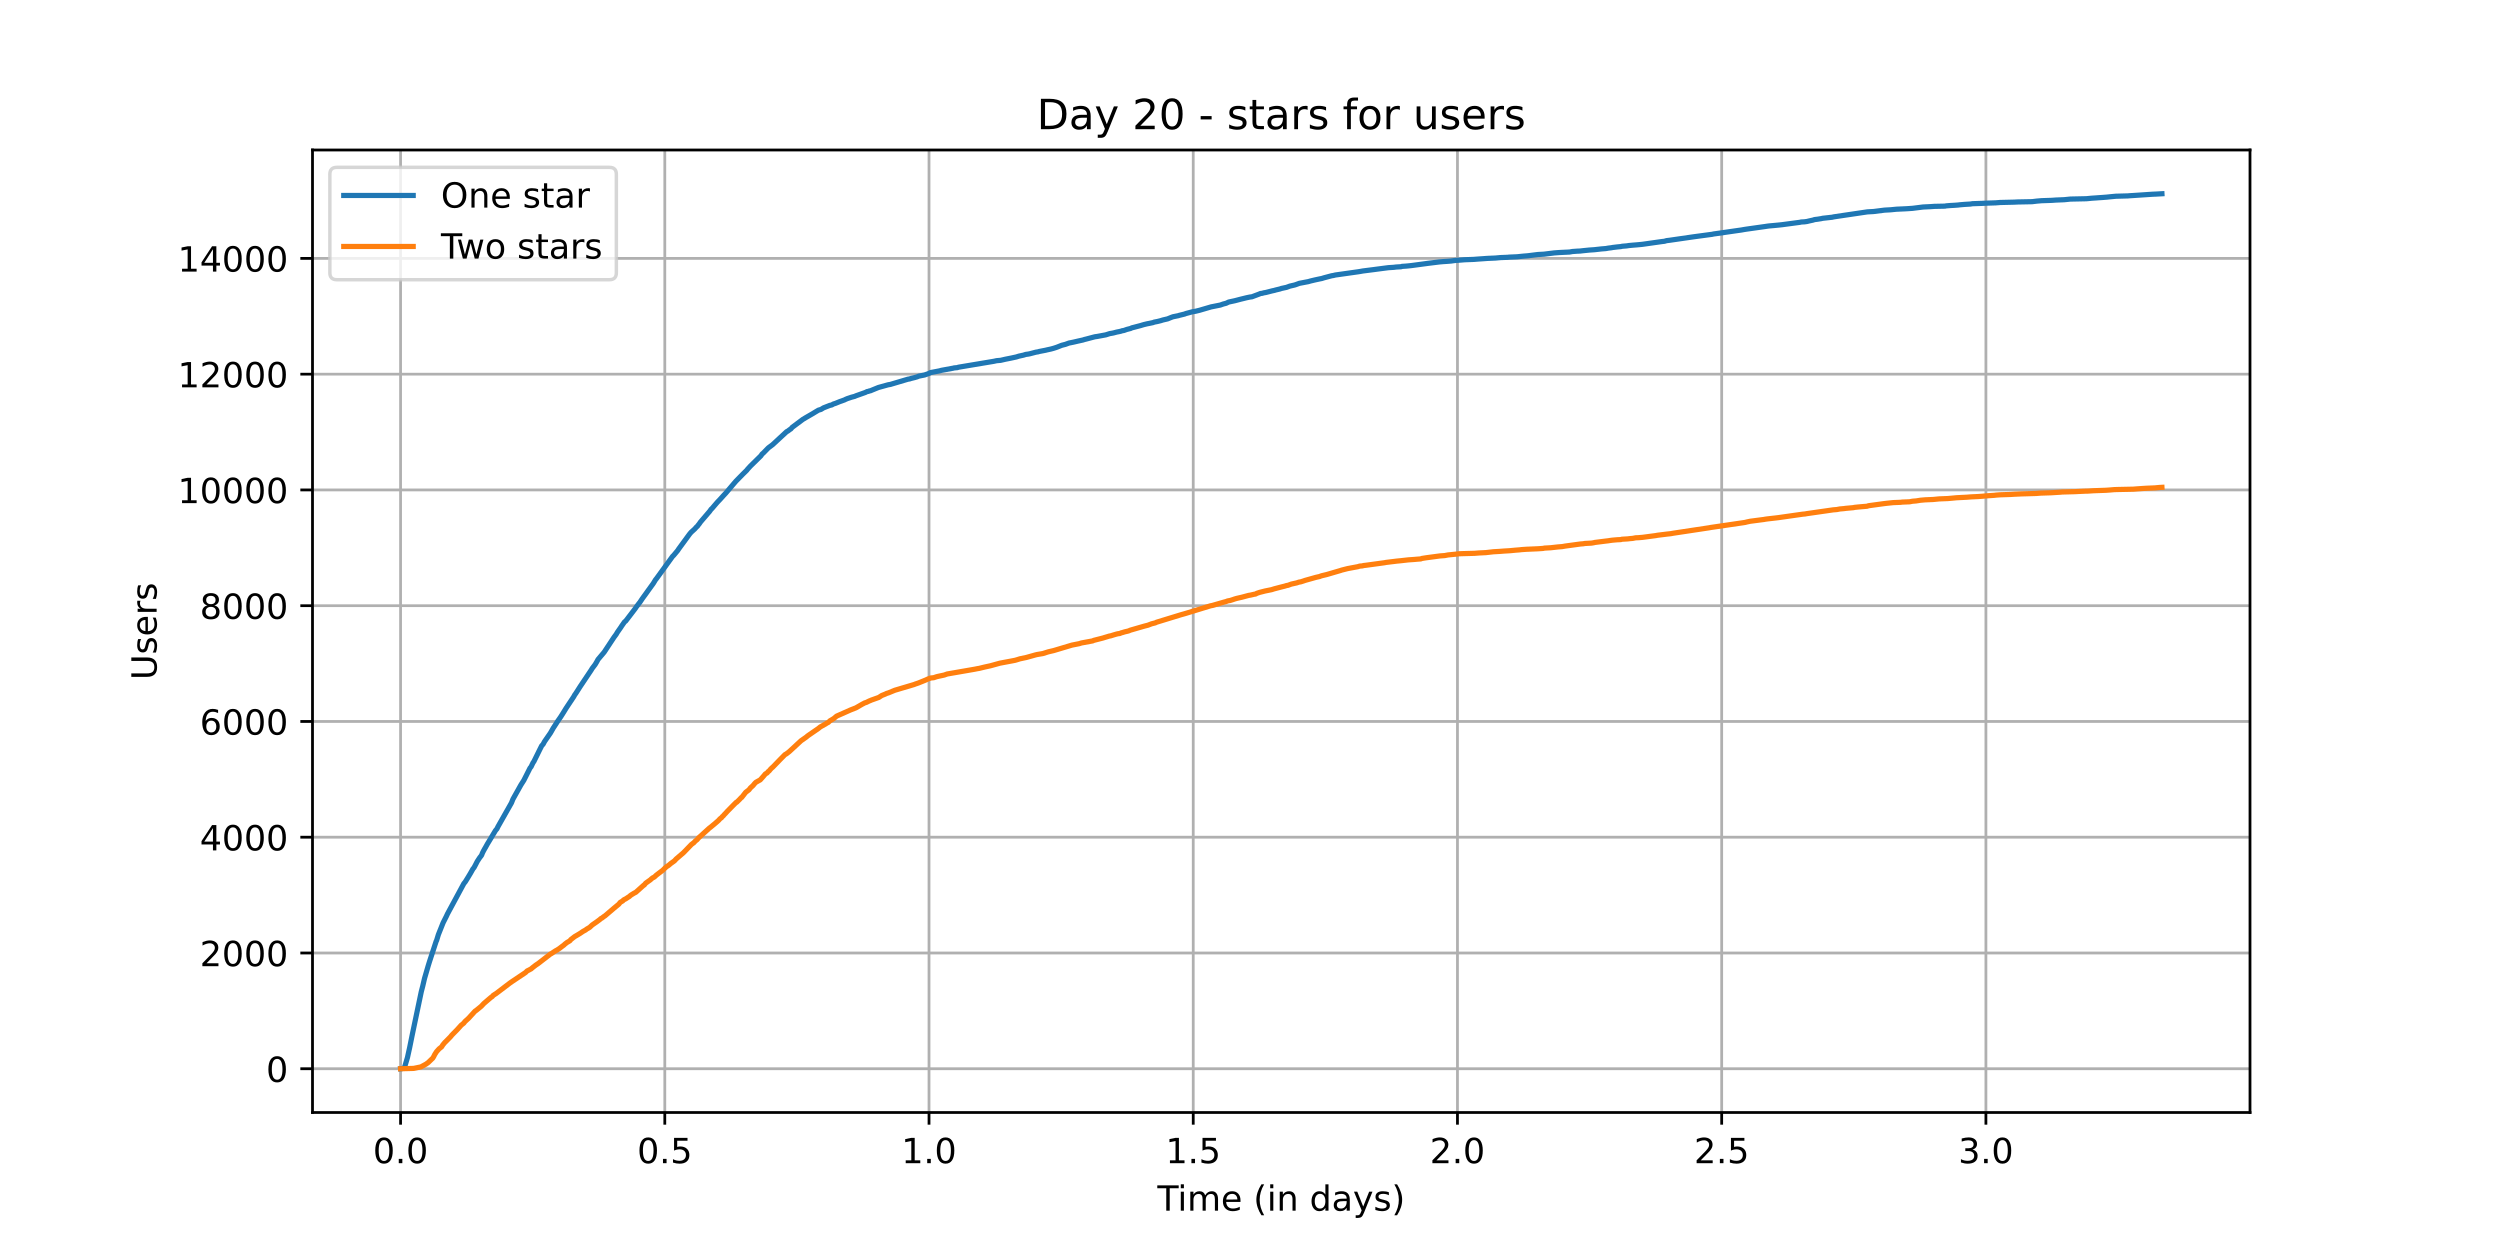 <?xml version="1.0" encoding="utf-8" standalone="no"?>
<!DOCTYPE svg PUBLIC "-//W3C//DTD SVG 1.1//EN"
  "http://www.w3.org/Graphics/SVG/1.1/DTD/svg11.dtd">
<!-- Created with matplotlib (https://matplotlib.org/) -->
<svg height="360pt" version="1.1" viewBox="0 0 720 360" width="720pt" xmlns="http://www.w3.org/2000/svg" xmlns:xlink="http://www.w3.org/1999/xlink">
 <defs>
  <style type="text/css">*{stroke-linecap:butt;stroke-linejoin:round;}</style>
 </defs>
 <g id="figure_1">
  <g id="patch_1">
   <path d="M 0 360 
L 720 360 
L 720 0 
L 0 0 
z
" style="fill:#ffffff;"/>
  </g>
  <g id="axes_1">
   <g id="patch_2">
    <path d="M 90 320.4 
L 648 320.4 
L 648 43.2 
L 90 43.2 
z
" style="fill:#ffffff;"/>
   </g>
   <g id="matplotlib.axis_1">
    <g id="xtick_1">
     <g id="line2d_1">
      <path clip-path="url(#p5c549e2e1a)" d="M 115.364 320.4 
L 115.364 43.2 
" style="fill:none;stroke:#b0b0b0;stroke-linecap:square;stroke-width:0.8;"/>
     </g>
     <g id="line2d_2">
      <defs>
       <path d="M 0 0 
L 0 3.5 
" id="m07e5731ec3" style="stroke:#000000;stroke-width:0.8;"/>
      </defs>
      <g>
       <use style="stroke:#000000;stroke-width:0.8;" x="115.364" xlink:href="#m07e5731ec3" y="320.4"/>
      </g>
     </g>
     <g id="text_1">
      <!-- 0.0 -->
      <g transform="translate(107.412 334.998)scale(0.1 -0.1)">
       <defs>
        <path d="M 31.781 66.406 
Q 24.172 66.406 20.328 58.906 
Q 16.5 51.422 16.5 36.375 
Q 16.5 21.391 20.328 13.891 
Q 24.172 6.391 31.781 6.391 
Q 39.453 6.391 43.281 13.891 
Q 47.125 21.391 47.125 36.375 
Q 47.125 51.422 43.281 58.906 
Q 39.453 66.406 31.781 66.406 
z
M 31.781 74.219 
Q 44.047 74.219 50.516 64.516 
Q 56.984 54.828 56.984 36.375 
Q 56.984 17.969 50.516 8.266 
Q 44.047 -1.422 31.781 -1.422 
Q 19.531 -1.422 13.062 8.266 
Q 6.594 17.969 6.594 36.375 
Q 6.594 54.828 13.062 64.516 
Q 19.531 74.219 31.781 74.219 
z
" id="DejaVuSans-48"/>
        <path d="M 10.688 12.406 
L 21 12.406 
L 21 0 
L 10.688 0 
z
" id="DejaVuSans-46"/>
       </defs>
       <use xlink:href="#DejaVuSans-48"/>
       <use x="63.623" xlink:href="#DejaVuSans-46"/>
       <use x="95.41" xlink:href="#DejaVuSans-48"/>
      </g>
     </g>
    </g>
    <g id="xtick_2">
     <g id="line2d_3">
      <path clip-path="url(#p5c549e2e1a)" d="M 191.46 320.4 
L 191.46 43.2 
" style="fill:none;stroke:#b0b0b0;stroke-linecap:square;stroke-width:0.8;"/>
     </g>
     <g id="line2d_4">
      <g>
       <use style="stroke:#000000;stroke-width:0.8;" x="191.46" xlink:href="#m07e5731ec3" y="320.4"/>
      </g>
     </g>
     <g id="text_2">
      <!-- 0.5 -->
      <g transform="translate(183.508 334.998)scale(0.1 -0.1)">
       <defs>
        <path d="M 10.797 72.906 
L 49.516 72.906 
L 49.516 64.594 
L 19.828 64.594 
L 19.828 46.734 
Q 21.969 47.469 24.109 47.828 
Q 26.266 48.188 28.422 48.188 
Q 40.625 48.188 47.75 41.5 
Q 54.891 34.812 54.891 23.391 
Q 54.891 11.625 47.562 5.094 
Q 40.234 -1.422 26.906 -1.422 
Q 22.312 -1.422 17.547 -0.641 
Q 12.797 0.141 7.719 1.703 
L 7.719 11.625 
Q 12.109 9.234 16.797 8.062 
Q 21.484 6.891 26.703 6.891 
Q 35.156 6.891 40.078 11.328 
Q 45.016 15.766 45.016 23.391 
Q 45.016 31 40.078 35.438 
Q 35.156 39.891 26.703 39.891 
Q 22.75 39.891 18.812 39.016 
Q 14.891 38.141 10.797 36.281 
z
" id="DejaVuSans-53"/>
       </defs>
       <use xlink:href="#DejaVuSans-48"/>
       <use x="63.623" xlink:href="#DejaVuSans-46"/>
       <use x="95.41" xlink:href="#DejaVuSans-53"/>
      </g>
     </g>
    </g>
    <g id="xtick_3">
     <g id="line2d_5">
      <path clip-path="url(#p5c549e2e1a)" d="M 267.556 320.4 
L 267.556 43.2 
" style="fill:none;stroke:#b0b0b0;stroke-linecap:square;stroke-width:0.8;"/>
     </g>
     <g id="line2d_6">
      <g>
       <use style="stroke:#000000;stroke-width:0.8;" x="267.556" xlink:href="#m07e5731ec3" y="320.4"/>
      </g>
     </g>
     <g id="text_3">
      <!-- 1.0 -->
      <g transform="translate(259.604 334.998)scale(0.1 -0.1)">
       <defs>
        <path d="M 12.406 8.297 
L 28.516 8.297 
L 28.516 63.922 
L 10.984 60.406 
L 10.984 69.391 
L 28.422 72.906 
L 38.281 72.906 
L 38.281 8.297 
L 54.391 8.297 
L 54.391 0 
L 12.406 0 
z
" id="DejaVuSans-49"/>
       </defs>
       <use xlink:href="#DejaVuSans-49"/>
       <use x="63.623" xlink:href="#DejaVuSans-46"/>
       <use x="95.41" xlink:href="#DejaVuSans-48"/>
      </g>
     </g>
    </g>
    <g id="xtick_4">
     <g id="line2d_7">
      <path clip-path="url(#p5c549e2e1a)" d="M 343.652 320.4 
L 343.652 43.2 
" style="fill:none;stroke:#b0b0b0;stroke-linecap:square;stroke-width:0.8;"/>
     </g>
     <g id="line2d_8">
      <g>
       <use style="stroke:#000000;stroke-width:0.8;" x="343.652" xlink:href="#m07e5731ec3" y="320.4"/>
      </g>
     </g>
     <g id="text_4">
      <!-- 1.5 -->
      <g transform="translate(335.701 334.998)scale(0.1 -0.1)">
       <use xlink:href="#DejaVuSans-49"/>
       <use x="63.623" xlink:href="#DejaVuSans-46"/>
       <use x="95.41" xlink:href="#DejaVuSans-53"/>
      </g>
     </g>
    </g>
    <g id="xtick_5">
     <g id="line2d_9">
      <path clip-path="url(#p5c549e2e1a)" d="M 419.748 320.4 
L 419.748 43.2 
" style="fill:none;stroke:#b0b0b0;stroke-linecap:square;stroke-width:0.8;"/>
     </g>
     <g id="line2d_10">
      <g>
       <use style="stroke:#000000;stroke-width:0.8;" x="419.748" xlink:href="#m07e5731ec3" y="320.4"/>
      </g>
     </g>
     <g id="text_5">
      <!-- 2.0 -->
      <g transform="translate(411.797 334.998)scale(0.1 -0.1)">
       <defs>
        <path d="M 19.188 8.297 
L 53.609 8.297 
L 53.609 0 
L 7.328 0 
L 7.328 8.297 
Q 12.938 14.109 22.625 23.891 
Q 32.328 33.688 34.812 36.531 
Q 39.547 41.844 41.422 45.531 
Q 43.312 49.219 43.312 52.781 
Q 43.312 58.594 39.234 62.25 
Q 35.156 65.922 28.609 65.922 
Q 23.969 65.922 18.812 64.312 
Q 13.672 62.703 7.812 59.422 
L 7.812 69.391 
Q 13.766 71.781 18.938 73 
Q 24.125 74.219 28.422 74.219 
Q 39.75 74.219 46.484 68.547 
Q 53.219 62.891 53.219 53.422 
Q 53.219 48.922 51.531 44.891 
Q 49.859 40.875 45.406 35.406 
Q 44.188 33.984 37.641 27.219 
Q 31.109 20.453 19.188 8.297 
z
" id="DejaVuSans-50"/>
       </defs>
       <use xlink:href="#DejaVuSans-50"/>
       <use x="63.623" xlink:href="#DejaVuSans-46"/>
       <use x="95.41" xlink:href="#DejaVuSans-48"/>
      </g>
     </g>
    </g>
    <g id="xtick_6">
     <g id="line2d_11">
      <path clip-path="url(#p5c549e2e1a)" d="M 495.845 320.4 
L 495.845 43.2 
" style="fill:none;stroke:#b0b0b0;stroke-linecap:square;stroke-width:0.8;"/>
     </g>
     <g id="line2d_12">
      <g>
       <use style="stroke:#000000;stroke-width:0.8;" x="495.845" xlink:href="#m07e5731ec3" y="320.4"/>
      </g>
     </g>
     <g id="text_6">
      <!-- 2.5 -->
      <g transform="translate(487.893 334.998)scale(0.1 -0.1)">
       <use xlink:href="#DejaVuSans-50"/>
       <use x="63.623" xlink:href="#DejaVuSans-46"/>
       <use x="95.41" xlink:href="#DejaVuSans-53"/>
      </g>
     </g>
    </g>
    <g id="xtick_7">
     <g id="line2d_13">
      <path clip-path="url(#p5c549e2e1a)" d="M 571.941 320.4 
L 571.941 43.2 
" style="fill:none;stroke:#b0b0b0;stroke-linecap:square;stroke-width:0.8;"/>
     </g>
     <g id="line2d_14">
      <g>
       <use style="stroke:#000000;stroke-width:0.8;" x="571.941" xlink:href="#m07e5731ec3" y="320.4"/>
      </g>
     </g>
     <g id="text_7">
      <!-- 3.0 -->
      <g transform="translate(563.989 334.998)scale(0.1 -0.1)">
       <defs>
        <path d="M 40.578 39.312 
Q 47.656 37.797 51.625 33 
Q 55.609 28.219 55.609 21.188 
Q 55.609 10.406 48.188 4.484 
Q 40.766 -1.422 27.094 -1.422 
Q 22.516 -1.422 17.656 -0.516 
Q 12.797 0.391 7.625 2.203 
L 7.625 11.719 
Q 11.719 9.328 16.594 8.109 
Q 21.484 6.891 26.812 6.891 
Q 36.078 6.891 40.938 10.547 
Q 45.797 14.203 45.797 21.188 
Q 45.797 27.641 41.281 31.266 
Q 36.766 34.906 28.719 34.906 
L 20.219 34.906 
L 20.219 43.016 
L 29.109 43.016 
Q 36.375 43.016 40.234 45.922 
Q 44.094 48.828 44.094 54.297 
Q 44.094 59.906 40.109 62.906 
Q 36.141 65.922 28.719 65.922 
Q 24.656 65.922 20.016 65.031 
Q 15.375 64.156 9.812 62.312 
L 9.812 71.094 
Q 15.438 72.656 20.344 73.438 
Q 25.25 74.219 29.594 74.219 
Q 40.828 74.219 47.359 69.109 
Q 53.906 64.016 53.906 55.328 
Q 53.906 49.266 50.438 45.094 
Q 46.969 40.922 40.578 39.312 
z
" id="DejaVuSans-51"/>
       </defs>
       <use xlink:href="#DejaVuSans-51"/>
       <use x="63.623" xlink:href="#DejaVuSans-46"/>
       <use x="95.41" xlink:href="#DejaVuSans-48"/>
      </g>
     </g>
    </g>
    <g id="text_8">
     <!-- Time (in days) -->
     <g transform="translate(333.327 348.677)scale(0.1 -0.1)">
      <defs>
       <path d="M -0.297 72.906 
L 61.375 72.906 
L 61.375 64.594 
L 35.5 64.594 
L 35.5 0 
L 25.594 0 
L 25.594 64.594 
L -0.297 64.594 
z
" id="DejaVuSans-84"/>
       <path d="M 9.422 54.688 
L 18.406 54.688 
L 18.406 0 
L 9.422 0 
z
M 9.422 75.984 
L 18.406 75.984 
L 18.406 64.594 
L 9.422 64.594 
z
" id="DejaVuSans-105"/>
       <path d="M 52 44.188 
Q 55.375 50.25 60.062 53.125 
Q 64.75 56 71.094 56 
Q 79.641 56 84.281 50.016 
Q 88.922 44.047 88.922 33.016 
L 88.922 0 
L 79.891 0 
L 79.891 32.719 
Q 79.891 40.578 77.094 44.375 
Q 74.312 48.188 68.609 48.188 
Q 61.625 48.188 57.562 43.547 
Q 53.516 38.922 53.516 30.906 
L 53.516 0 
L 44.484 0 
L 44.484 32.719 
Q 44.484 40.625 41.703 44.406 
Q 38.922 48.188 33.109 48.188 
Q 26.219 48.188 22.156 43.531 
Q 18.109 38.875 18.109 30.906 
L 18.109 0 
L 9.078 0 
L 9.078 54.688 
L 18.109 54.688 
L 18.109 46.188 
Q 21.188 51.219 25.484 53.609 
Q 29.781 56 35.688 56 
Q 41.656 56 45.828 52.969 
Q 50 49.953 52 44.188 
z
" id="DejaVuSans-109"/>
       <path d="M 56.203 29.594 
L 56.203 25.203 
L 14.891 25.203 
Q 15.484 15.922 20.484 11.062 
Q 25.484 6.203 34.422 6.203 
Q 39.594 6.203 44.453 7.469 
Q 49.312 8.734 54.109 11.281 
L 54.109 2.781 
Q 49.266 0.734 44.188 -0.344 
Q 39.109 -1.422 33.891 -1.422 
Q 20.797 -1.422 13.156 6.188 
Q 5.516 13.812 5.516 26.812 
Q 5.516 40.234 12.766 48.109 
Q 20.016 56 32.328 56 
Q 43.359 56 49.781 48.891 
Q 56.203 41.797 56.203 29.594 
z
M 47.219 32.234 
Q 47.125 39.594 43.094 43.984 
Q 39.062 48.391 32.422 48.391 
Q 24.906 48.391 20.391 44.141 
Q 15.875 39.891 15.188 32.172 
z
" id="DejaVuSans-101"/>
       <path id="DejaVuSans-32"/>
       <path d="M 31 75.875 
Q 24.469 64.656 21.281 53.656 
Q 18.109 42.672 18.109 31.391 
Q 18.109 20.125 21.312 9.062 
Q 24.516 -2 31 -13.188 
L 23.188 -13.188 
Q 15.875 -1.703 12.234 9.375 
Q 8.594 20.453 8.594 31.391 
Q 8.594 42.281 12.203 53.312 
Q 15.828 64.359 23.188 75.875 
z
" id="DejaVuSans-40"/>
       <path d="M 54.891 33.016 
L 54.891 0 
L 45.906 0 
L 45.906 32.719 
Q 45.906 40.484 42.875 44.328 
Q 39.844 48.188 33.797 48.188 
Q 26.516 48.188 22.312 43.547 
Q 18.109 38.922 18.109 30.906 
L 18.109 0 
L 9.078 0 
L 9.078 54.688 
L 18.109 54.688 
L 18.109 46.188 
Q 21.344 51.125 25.703 53.562 
Q 30.078 56 35.797 56 
Q 45.219 56 50.047 50.172 
Q 54.891 44.344 54.891 33.016 
z
" id="DejaVuSans-110"/>
       <path d="M 45.406 46.391 
L 45.406 75.984 
L 54.391 75.984 
L 54.391 0 
L 45.406 0 
L 45.406 8.203 
Q 42.578 3.328 38.25 0.953 
Q 33.938 -1.422 27.875 -1.422 
Q 17.969 -1.422 11.734 6.484 
Q 5.516 14.406 5.516 27.297 
Q 5.516 40.188 11.734 48.094 
Q 17.969 56 27.875 56 
Q 33.938 56 38.25 53.625 
Q 42.578 51.266 45.406 46.391 
z
M 14.797 27.297 
Q 14.797 17.391 18.875 11.75 
Q 22.953 6.109 30.078 6.109 
Q 37.203 6.109 41.297 11.75 
Q 45.406 17.391 45.406 27.297 
Q 45.406 37.203 41.297 42.844 
Q 37.203 48.484 30.078 48.484 
Q 22.953 48.484 18.875 42.844 
Q 14.797 37.203 14.797 27.297 
z
" id="DejaVuSans-100"/>
       <path d="M 34.281 27.484 
Q 23.391 27.484 19.188 25 
Q 14.984 22.516 14.984 16.5 
Q 14.984 11.719 18.141 8.906 
Q 21.297 6.109 26.703 6.109 
Q 34.188 6.109 38.703 11.406 
Q 43.219 16.703 43.219 25.484 
L 43.219 27.484 
z
M 52.203 31.203 
L 52.203 0 
L 43.219 0 
L 43.219 8.297 
Q 40.141 3.328 35.547 0.953 
Q 30.953 -1.422 24.312 -1.422 
Q 15.922 -1.422 10.953 3.297 
Q 6 8.016 6 15.922 
Q 6 25.141 12.172 29.828 
Q 18.359 34.516 30.609 34.516 
L 43.219 34.516 
L 43.219 35.406 
Q 43.219 41.609 39.141 45 
Q 35.062 48.391 27.688 48.391 
Q 23 48.391 18.547 47.266 
Q 14.109 46.141 10.016 43.891 
L 10.016 52.203 
Q 14.938 54.109 19.578 55.047 
Q 24.219 56 28.609 56 
Q 40.484 56 46.344 49.844 
Q 52.203 43.703 52.203 31.203 
z
" id="DejaVuSans-97"/>
       <path d="M 32.172 -5.078 
Q 28.375 -14.844 24.75 -17.812 
Q 21.141 -20.797 15.094 -20.797 
L 7.906 -20.797 
L 7.906 -13.281 
L 13.188 -13.281 
Q 16.891 -13.281 18.938 -11.516 
Q 21 -9.766 23.484 -3.219 
L 25.094 0.875 
L 2.984 54.688 
L 12.5 54.688 
L 29.594 11.922 
L 46.688 54.688 
L 56.203 54.688 
z
" id="DejaVuSans-121"/>
       <path d="M 44.281 53.078 
L 44.281 44.578 
Q 40.484 46.531 36.375 47.5 
Q 32.281 48.484 27.875 48.484 
Q 21.188 48.484 17.844 46.438 
Q 14.5 44.391 14.5 40.281 
Q 14.5 37.156 16.891 35.375 
Q 19.281 33.594 26.516 31.984 
L 29.594 31.297 
Q 39.156 29.25 43.188 25.516 
Q 47.219 21.781 47.219 15.094 
Q 47.219 7.469 41.188 3.016 
Q 35.156 -1.422 24.609 -1.422 
Q 20.219 -1.422 15.453 -0.562 
Q 10.688 0.297 5.422 2 
L 5.422 11.281 
Q 10.406 8.688 15.234 7.391 
Q 20.062 6.109 24.812 6.109 
Q 31.156 6.109 34.562 8.281 
Q 37.984 10.453 37.984 14.406 
Q 37.984 18.062 35.516 20.016 
Q 33.062 21.969 24.703 23.781 
L 21.578 24.516 
Q 13.234 26.266 9.516 29.906 
Q 5.812 33.547 5.812 39.891 
Q 5.812 47.609 11.281 51.797 
Q 16.75 56 26.812 56 
Q 31.781 56 36.172 55.266 
Q 40.578 54.547 44.281 53.078 
z
" id="DejaVuSans-115"/>
       <path d="M 8.016 75.875 
L 15.828 75.875 
Q 23.141 64.359 26.781 53.312 
Q 30.422 42.281 30.422 31.391 
Q 30.422 20.453 26.781 9.375 
Q 23.141 -1.703 15.828 -13.188 
L 8.016 -13.188 
Q 14.5 -2 17.703 9.062 
Q 20.906 20.125 20.906 31.391 
Q 20.906 42.672 17.703 53.656 
Q 14.5 64.656 8.016 75.875 
z
" id="DejaVuSans-41"/>
      </defs>
      <use xlink:href="#DejaVuSans-84"/>
      <use x="57.959" xlink:href="#DejaVuSans-105"/>
      <use x="85.742" xlink:href="#DejaVuSans-109"/>
      <use x="183.154" xlink:href="#DejaVuSans-101"/>
      <use x="244.678" xlink:href="#DejaVuSans-32"/>
      <use x="276.465" xlink:href="#DejaVuSans-40"/>
      <use x="315.479" xlink:href="#DejaVuSans-105"/>
      <use x="343.262" xlink:href="#DejaVuSans-110"/>
      <use x="406.641" xlink:href="#DejaVuSans-32"/>
      <use x="438.428" xlink:href="#DejaVuSans-100"/>
      <use x="501.904" xlink:href="#DejaVuSans-97"/>
      <use x="563.184" xlink:href="#DejaVuSans-121"/>
      <use x="622.363" xlink:href="#DejaVuSans-115"/>
      <use x="674.463" xlink:href="#DejaVuSans-41"/>
     </g>
    </g>
   </g>
   <g id="matplotlib.axis_2">
    <g id="ytick_1">
     <g id="line2d_15">
      <path clip-path="url(#p5c549e2e1a)" d="M 90 307.8 
L 648 307.8 
" style="fill:none;stroke:#b0b0b0;stroke-linecap:square;stroke-width:0.8;"/>
     </g>
     <g id="line2d_16">
      <defs>
       <path d="M 0 0 
L -3.5 0 
" id="m4b1a9fa8c1" style="stroke:#000000;stroke-width:0.8;"/>
      </defs>
      <g>
       <use style="stroke:#000000;stroke-width:0.8;" x="90" xlink:href="#m4b1a9fa8c1" y="307.8"/>
      </g>
     </g>
     <g id="text_9">
      <!-- 0 -->
      <g transform="translate(76.638 311.599)scale(0.1 -0.1)">
       <use xlink:href="#DejaVuSans-48"/>
      </g>
     </g>
    </g>
    <g id="ytick_2">
     <g id="line2d_17">
      <path clip-path="url(#p5c549e2e1a)" d="M 90 274.46 
L 648 274.46 
" style="fill:none;stroke:#b0b0b0;stroke-linecap:square;stroke-width:0.8;"/>
     </g>
     <g id="line2d_18">
      <g>
       <use style="stroke:#000000;stroke-width:0.8;" x="90" xlink:href="#m4b1a9fa8c1" y="274.46"/>
      </g>
     </g>
     <g id="text_10">
      <!-- 2000 -->
      <g transform="translate(57.55 278.259)scale(0.1 -0.1)">
       <use xlink:href="#DejaVuSans-50"/>
       <use x="63.623" xlink:href="#DejaVuSans-48"/>
       <use x="127.246" xlink:href="#DejaVuSans-48"/>
       <use x="190.869" xlink:href="#DejaVuSans-48"/>
      </g>
     </g>
    </g>
    <g id="ytick_3">
     <g id="line2d_19">
      <path clip-path="url(#p5c549e2e1a)" d="M 90 241.12 
L 648 241.12 
" style="fill:none;stroke:#b0b0b0;stroke-linecap:square;stroke-width:0.8;"/>
     </g>
     <g id="line2d_20">
      <g>
       <use style="stroke:#000000;stroke-width:0.8;" x="90" xlink:href="#m4b1a9fa8c1" y="241.12"/>
      </g>
     </g>
     <g id="text_11">
      <!-- 4000 -->
      <g transform="translate(57.55 244.919)scale(0.1 -0.1)">
       <defs>
        <path d="M 37.797 64.312 
L 12.891 25.391 
L 37.797 25.391 
z
M 35.203 72.906 
L 47.609 72.906 
L 47.609 25.391 
L 58.016 25.391 
L 58.016 17.188 
L 47.609 17.188 
L 47.609 0 
L 37.797 0 
L 37.797 17.188 
L 4.891 17.188 
L 4.891 26.703 
z
" id="DejaVuSans-52"/>
       </defs>
       <use xlink:href="#DejaVuSans-52"/>
       <use x="63.623" xlink:href="#DejaVuSans-48"/>
       <use x="127.246" xlink:href="#DejaVuSans-48"/>
       <use x="190.869" xlink:href="#DejaVuSans-48"/>
      </g>
     </g>
    </g>
    <g id="ytick_4">
     <g id="line2d_21">
      <path clip-path="url(#p5c549e2e1a)" d="M 90 207.78 
L 648 207.78 
" style="fill:none;stroke:#b0b0b0;stroke-linecap:square;stroke-width:0.8;"/>
     </g>
     <g id="line2d_22">
      <g>
       <use style="stroke:#000000;stroke-width:0.8;" x="90" xlink:href="#m4b1a9fa8c1" y="207.78"/>
      </g>
     </g>
     <g id="text_12">
      <!-- 6000 -->
      <g transform="translate(57.55 211.579)scale(0.1 -0.1)">
       <defs>
        <path d="M 33.016 40.375 
Q 26.375 40.375 22.484 35.828 
Q 18.609 31.297 18.609 23.391 
Q 18.609 15.531 22.484 10.953 
Q 26.375 6.391 33.016 6.391 
Q 39.656 6.391 43.531 10.953 
Q 47.406 15.531 47.406 23.391 
Q 47.406 31.297 43.531 35.828 
Q 39.656 40.375 33.016 40.375 
z
M 52.594 71.297 
L 52.594 62.312 
Q 48.875 64.062 45.094 64.984 
Q 41.312 65.922 37.594 65.922 
Q 27.828 65.922 22.672 59.328 
Q 17.531 52.734 16.797 39.406 
Q 19.672 43.656 24.016 45.922 
Q 28.375 48.188 33.594 48.188 
Q 44.578 48.188 50.953 41.516 
Q 57.328 34.859 57.328 23.391 
Q 57.328 12.156 50.688 5.359 
Q 44.047 -1.422 33.016 -1.422 
Q 20.359 -1.422 13.672 8.266 
Q 6.984 17.969 6.984 36.375 
Q 6.984 53.656 15.188 63.938 
Q 23.391 74.219 37.203 74.219 
Q 40.922 74.219 44.703 73.484 
Q 48.484 72.75 52.594 71.297 
z
" id="DejaVuSans-54"/>
       </defs>
       <use xlink:href="#DejaVuSans-54"/>
       <use x="63.623" xlink:href="#DejaVuSans-48"/>
       <use x="127.246" xlink:href="#DejaVuSans-48"/>
       <use x="190.869" xlink:href="#DejaVuSans-48"/>
      </g>
     </g>
    </g>
    <g id="ytick_5">
     <g id="line2d_23">
      <path clip-path="url(#p5c549e2e1a)" d="M 90 174.44 
L 648 174.44 
" style="fill:none;stroke:#b0b0b0;stroke-linecap:square;stroke-width:0.8;"/>
     </g>
     <g id="line2d_24">
      <g>
       <use style="stroke:#000000;stroke-width:0.8;" x="90" xlink:href="#m4b1a9fa8c1" y="174.44"/>
      </g>
     </g>
     <g id="text_13">
      <!-- 8000 -->
      <g transform="translate(57.55 178.239)scale(0.1 -0.1)">
       <defs>
        <path d="M 31.781 34.625 
Q 24.75 34.625 20.719 30.859 
Q 16.703 27.094 16.703 20.516 
Q 16.703 13.922 20.719 10.156 
Q 24.75 6.391 31.781 6.391 
Q 38.812 6.391 42.859 10.172 
Q 46.922 13.969 46.922 20.516 
Q 46.922 27.094 42.891 30.859 
Q 38.875 34.625 31.781 34.625 
z
M 21.922 38.812 
Q 15.578 40.375 12.031 44.719 
Q 8.5 49.078 8.5 55.328 
Q 8.5 64.062 14.719 69.141 
Q 20.953 74.219 31.781 74.219 
Q 42.672 74.219 48.875 69.141 
Q 55.078 64.062 55.078 55.328 
Q 55.078 49.078 51.531 44.719 
Q 48 40.375 41.703 38.812 
Q 48.828 37.156 52.797 32.312 
Q 56.781 27.484 56.781 20.516 
Q 56.781 9.906 50.312 4.234 
Q 43.844 -1.422 31.781 -1.422 
Q 19.734 -1.422 13.25 4.234 
Q 6.781 9.906 6.781 20.516 
Q 6.781 27.484 10.781 32.312 
Q 14.797 37.156 21.922 38.812 
z
M 18.312 54.391 
Q 18.312 48.734 21.844 45.562 
Q 25.391 42.391 31.781 42.391 
Q 38.141 42.391 41.719 45.562 
Q 45.312 48.734 45.312 54.391 
Q 45.312 60.062 41.719 63.234 
Q 38.141 66.406 31.781 66.406 
Q 25.391 66.406 21.844 63.234 
Q 18.312 60.062 18.312 54.391 
z
" id="DejaVuSans-56"/>
       </defs>
       <use xlink:href="#DejaVuSans-56"/>
       <use x="63.623" xlink:href="#DejaVuSans-48"/>
       <use x="127.246" xlink:href="#DejaVuSans-48"/>
       <use x="190.869" xlink:href="#DejaVuSans-48"/>
      </g>
     </g>
    </g>
    <g id="ytick_6">
     <g id="line2d_25">
      <path clip-path="url(#p5c549e2e1a)" d="M 90 141.1 
L 648 141.1 
" style="fill:none;stroke:#b0b0b0;stroke-linecap:square;stroke-width:0.8;"/>
     </g>
     <g id="line2d_26">
      <g>
       <use style="stroke:#000000;stroke-width:0.8;" x="90" xlink:href="#m4b1a9fa8c1" y="141.1"/>
      </g>
     </g>
     <g id="text_14">
      <!-- 10000 -->
      <g transform="translate(51.188 144.899)scale(0.1 -0.1)">
       <use xlink:href="#DejaVuSans-49"/>
       <use x="63.623" xlink:href="#DejaVuSans-48"/>
       <use x="127.246" xlink:href="#DejaVuSans-48"/>
       <use x="190.869" xlink:href="#DejaVuSans-48"/>
       <use x="254.492" xlink:href="#DejaVuSans-48"/>
      </g>
     </g>
    </g>
    <g id="ytick_7">
     <g id="line2d_27">
      <path clip-path="url(#p5c549e2e1a)" d="M 90 107.76 
L 648 107.76 
" style="fill:none;stroke:#b0b0b0;stroke-linecap:square;stroke-width:0.8;"/>
     </g>
     <g id="line2d_28">
      <g>
       <use style="stroke:#000000;stroke-width:0.8;" x="90" xlink:href="#m4b1a9fa8c1" y="107.76"/>
      </g>
     </g>
     <g id="text_15">
      <!-- 12000 -->
      <g transform="translate(51.188 111.56)scale(0.1 -0.1)">
       <use xlink:href="#DejaVuSans-49"/>
       <use x="63.623" xlink:href="#DejaVuSans-50"/>
       <use x="127.246" xlink:href="#DejaVuSans-48"/>
       <use x="190.869" xlink:href="#DejaVuSans-48"/>
       <use x="254.492" xlink:href="#DejaVuSans-48"/>
      </g>
     </g>
    </g>
    <g id="ytick_8">
     <g id="line2d_29">
      <path clip-path="url(#p5c549e2e1a)" d="M 90 74.42 
L 648 74.42 
" style="fill:none;stroke:#b0b0b0;stroke-linecap:square;stroke-width:0.8;"/>
     </g>
     <g id="line2d_30">
      <g>
       <use style="stroke:#000000;stroke-width:0.8;" x="90" xlink:href="#m4b1a9fa8c1" y="74.42"/>
      </g>
     </g>
     <g id="text_16">
      <!-- 14000 -->
      <g transform="translate(51.188 78.22)scale(0.1 -0.1)">
       <use xlink:href="#DejaVuSans-49"/>
       <use x="63.623" xlink:href="#DejaVuSans-52"/>
       <use x="127.246" xlink:href="#DejaVuSans-48"/>
       <use x="190.869" xlink:href="#DejaVuSans-48"/>
       <use x="254.492" xlink:href="#DejaVuSans-48"/>
      </g>
     </g>
    </g>
    <g id="text_17">
     <!-- Users -->
     <g transform="translate(45.108 195.801)rotate(-90)scale(0.1 -0.1)">
      <defs>
       <path d="M 8.688 72.906 
L 18.609 72.906 
L 18.609 28.609 
Q 18.609 16.891 22.844 11.734 
Q 27.094 6.594 36.625 6.594 
Q 46.094 6.594 50.344 11.734 
Q 54.594 16.891 54.594 28.609 
L 54.594 72.906 
L 64.5 72.906 
L 64.5 27.391 
Q 64.5 13.141 57.438 5.859 
Q 50.391 -1.422 36.625 -1.422 
Q 22.797 -1.422 15.734 5.859 
Q 8.688 13.141 8.688 27.391 
z
" id="DejaVuSans-85"/>
       <path d="M 41.109 46.297 
Q 39.594 47.172 37.812 47.578 
Q 36.031 48 33.891 48 
Q 26.266 48 22.188 43.047 
Q 18.109 38.094 18.109 28.812 
L 18.109 0 
L 9.078 0 
L 9.078 54.688 
L 18.109 54.688 
L 18.109 46.188 
Q 20.953 51.172 25.484 53.578 
Q 30.031 56 36.531 56 
Q 37.453 56 38.578 55.875 
Q 39.703 55.766 41.062 55.516 
z
" id="DejaVuSans-114"/>
      </defs>
      <use xlink:href="#DejaVuSans-85"/>
      <use x="73.193" xlink:href="#DejaVuSans-115"/>
      <use x="125.293" xlink:href="#DejaVuSans-101"/>
      <use x="186.816" xlink:href="#DejaVuSans-114"/>
      <use x="227.93" xlink:href="#DejaVuSans-115"/>
     </g>
    </g>
   </g>
   <g id="line2d_31">
    <path clip-path="url(#p5c549e2e1a)" d="M 115.364 307.8 
L 115.987 307.733 
L 116.51 307.4 
L 117.349 304.566 
L 117.978 301.715 
L 118.71 298.098 
L 121.328 285.612 
L 121.747 283.995 
L 122.27 281.762 
L 123.319 278.161 
L 123.738 276.811 
L 125.623 271.059 
L 125.728 270.893 
L 126.251 269.176 
L 127.613 265.758 
L 128.555 263.891 
L 128.869 263.208 
L 133.583 254.473 
L 134.002 253.956 
L 134.735 252.772 
L 135.467 251.556 
L 136.2 250.255 
L 136.516 249.872 
L 136.935 249.088 
L 137.458 248.071 
L 138.191 246.955 
L 138.506 246.571 
L 138.716 246.254 
L 138.924 245.704 
L 139.239 245.071 
L 139.552 244.504 
L 139.762 244.154 
L 140.391 243.02 
L 140.81 242.337 
L 142.695 239.203 
L 143.114 238.703 
L 143.428 238.053 
L 147.303 231.218 
L 147.722 230.168 
L 148.036 229.601 
L 150.026 226.05 
L 150.865 224.734 
L 152.645 221.199 
L 152.959 220.816 
L 153.273 220.149 
L 153.588 219.516 
L 153.692 219.449 
L 155.263 216.265 
L 155.996 214.798 
L 156.417 214.331 
L 156.836 213.548 
L 157.988 211.881 
L 158.511 211.131 
L 159.35 209.664 
L 160.186 208.38 
L 160.606 207.713 
L 161.131 206.963 
L 161.444 206.513 
L 161.967 205.696 
L 162.596 204.68 
L 163.015 203.996 
L 165.215 200.679 
L 165.529 200.112 
L 165.843 199.679 
L 167.1 197.711 
L 170.243 193.011 
L 170.556 192.494 
L 171.395 191.394 
L 171.604 191.044 
L 171.918 190.51 
L 172.231 189.927 
L 174.012 187.81 
L 176.839 183.525 
L 177.468 182.675 
L 177.784 182.125 
L 178.726 180.775 
L 179.04 180.291 
L 179.878 179.091 
L 180.192 178.874 
L 182.915 175.307 
L 183.228 174.84 
L 184.067 173.723 
L 184.276 173.473 
L 185.009 172.373 
L 186.161 170.789 
L 186.477 170.339 
L 188.152 168.022 
L 188.781 166.989 
L 189.094 166.605 
L 189.408 166.172 
L 193.702 160.237 
L 194.018 159.937 
L 195.17 158.554 
L 195.483 158.07 
L 198.522 153.919 
L 198.731 153.653 
L 199.047 153.286 
L 200.093 152.336 
L 200.618 151.736 
L 200.827 151.602 
L 201.037 151.286 
L 201.351 150.902 
L 201.77 150.302 
L 204.387 147.251 
L 204.807 146.651 
L 205.018 146.485 
L 206.587 144.651 
L 207.426 143.767 
L 208.264 142.834 
L 208.788 142.267 
L 208.997 142.05 
L 211.092 139.583 
L 211.932 138.6 
L 213.922 136.566 
L 215.074 135.432 
L 215.284 135.149 
L 216.122 134.232 
L 219.159 131.248 
L 219.473 130.765 
L 219.788 130.515 
L 221.254 129.015 
L 221.463 128.848 
L 222.511 128.064 
L 226.596 124.28 
L 226.806 124.214 
L 227.433 123.73 
L 227.748 123.547 
L 228.166 123.063 
L 231.204 120.796 
L 232.147 120.229 
L 234.137 119.079 
L 234.87 118.629 
L 235.289 118.379 
L 235.707 118.129 
L 236.441 117.912 
L 237.174 117.462 
L 238.536 116.929 
L 238.955 116.762 
L 239.582 116.612 
L 240.001 116.362 
L 240.63 116.162 
L 241.888 115.645 
L 242.201 115.545 
L 243.249 115.162 
L 243.563 114.995 
L 244.086 114.778 
L 244.401 114.678 
L 245.238 114.395 
L 246.182 114.145 
L 246.496 113.995 
L 249.219 113.028 
L 249.742 112.761 
L 250.057 112.728 
L 250.371 112.595 
L 250.685 112.545 
L 251.313 112.278 
L 252.989 111.594 
L 255.817 110.811 
L 256.446 110.711 
L 256.76 110.611 
L 261.474 109.211 
L 261.997 109.127 
L 262.31 109.011 
L 263.462 108.727 
L 263.778 108.627 
L 264.091 108.544 
L 264.614 108.327 
L 266.291 107.994 
L 266.709 107.844 
L 267.653 107.494 
L 267.966 107.31 
L 270.584 106.81 
L 271.109 106.66 
L 274.567 106.027 
L 274.776 105.96 
L 275.719 105.877 
L 276.032 105.76 
L 286.193 104.06 
L 287.029 103.876 
L 288.181 103.776 
L 289.543 103.459 
L 289.962 103.376 
L 290.801 103.209 
L 291.218 103.126 
L 292.37 102.876 
L 292.685 102.809 
L 293.418 102.576 
L 294.78 102.276 
L 295.409 102.076 
L 296.141 101.976 
L 296.561 101.892 
L 298.342 101.426 
L 298.969 101.326 
L 299.284 101.226 
L 301.178 100.859 
L 301.491 100.776 
L 302.643 100.526 
L 303.376 100.326 
L 304.11 100.092 
L 304.528 99.942 
L 305.786 99.442 
L 306.832 99.175 
L 307.88 98.792 
L 308.405 98.692 
L 308.72 98.625 
L 309.138 98.542 
L 310.499 98.225 
L 311.861 97.925 
L 312.386 97.758 
L 312.803 97.658 
L 315.003 97.075 
L 315.423 96.975 
L 315.946 96.908 
L 318.459 96.441 
L 318.879 96.308 
L 319.611 96.075 
L 320.135 95.991 
L 320.66 95.891 
L 321.602 95.641 
L 322.439 95.475 
L 322.858 95.375 
L 323.173 95.258 
L 323.696 95.174 
L 324.533 94.874 
L 325.581 94.608 
L 326 94.408 
L 326.418 94.308 
L 328.514 93.758 
L 328.828 93.658 
L 329.456 93.474 
L 330.503 93.224 
L 330.818 93.174 
L 332.074 92.907 
L 332.388 92.774 
L 333.33 92.591 
L 334.274 92.357 
L 334.901 92.157 
L 336.263 91.84 
L 337.415 91.374 
L 337.834 91.224 
L 339.405 90.907 
L 339.615 90.824 
L 340.034 90.724 
L 341.186 90.44 
L 341.5 90.307 
L 343.49 89.773 
L 344.013 89.69 
L 344.329 89.64 
L 345.481 89.357 
L 348.833 88.373 
L 349.356 88.273 
L 351.45 87.856 
L 352.289 87.556 
L 353.127 87.34 
L 353.86 86.99 
L 355.641 86.606 
L 357.422 86.139 
L 357.841 86.039 
L 358.993 85.756 
L 359.937 85.556 
L 360.566 85.473 
L 362.66 84.689 
L 362.976 84.539 
L 363.499 84.472 
L 364.024 84.322 
L 364.547 84.239 
L 366.434 83.756 
L 366.747 83.689 
L 367.062 83.622 
L 367.376 83.522 
L 368.635 83.222 
L 369.055 83.072 
L 370.522 82.755 
L 371.464 82.405 
L 372.826 82.089 
L 373.245 81.955 
L 374.188 81.605 
L 376.807 81.105 
L 377.436 80.922 
L 378.693 80.622 
L 379.847 80.372 
L 380.266 80.288 
L 380.686 80.205 
L 381.313 80.005 
L 383.513 79.421 
L 384.038 79.338 
L 384.561 79.205 
L 391.161 78.271 
L 391.79 78.171 
L 392.523 78.038 
L 395.665 77.638 
L 396.4 77.538 
L 399.858 77.088 
L 401.429 76.988 
L 402.058 76.904 
L 403.525 76.821 
L 403.735 76.721 
L 404.991 76.637 
L 405.516 76.587 
L 406.458 76.487 
L 410.437 75.954 
L 411.17 75.854 
L 414.522 75.437 
L 415.674 75.337 
L 416.722 75.271 
L 417.978 75.171 
L 418.293 75.121 
L 419.026 75.02 
L 420.178 74.937 
L 421.434 74.837 
L 421.853 74.804 
L 424.473 74.704 
L 425.729 74.604 
L 427.196 74.504 
L 428.348 74.42 
L 430.652 74.32 
L 432.118 74.187 
L 434.214 74.104 
L 434.631 74.054 
L 436.937 73.954 
L 438.716 73.77 
L 439.974 73.67 
L 442.907 73.303 
L 444.688 73.203 
L 447.619 72.837 
L 448.98 72.737 
L 449.923 72.687 
L 452.017 72.587 
L 452.856 72.437 
L 454.217 72.337 
L 455.056 72.303 
L 455.892 72.203 
L 457.673 72.02 
L 459.141 71.92 
L 461.235 71.686 
L 462.491 71.586 
L 463.224 71.453 
L 464.062 71.353 
L 464.481 71.27 
L 465.214 71.186 
L 465.737 71.12 
L 466.785 71.02 
L 467.205 70.92 
L 468.461 70.82 
L 469.089 70.72 
L 470.136 70.62 
L 471.393 70.52 
L 472.44 70.42 
L 472.965 70.37 
L 478.619 69.569 
L 479.352 69.486 
L 479.981 69.303 
L 480.819 69.203 
L 487.731 68.202 
L 488.466 68.102 
L 492.552 67.552 
L 493.076 67.486 
L 493.495 67.386 
L 494.228 67.286 
L 500.722 66.352 
L 501.455 66.252 
L 502.293 66.102 
L 502.922 66.002 
L 508.474 65.219 
L 508.998 65.135 
L 509.523 65.069 
L 510.675 64.968 
L 512.246 64.818 
L 513.188 64.718 
L 517.8 64.102 
L 518.323 64.035 
L 518.742 63.935 
L 519.685 63.885 
L 520.419 63.785 
L 520.942 63.652 
L 521.781 63.468 
L 522.094 63.402 
L 522.617 63.235 
L 523.456 63.135 
L 524.085 63.035 
L 524.504 62.968 
L 524.923 62.868 
L 527.019 62.635 
L 527.648 62.568 
L 528.067 62.468 
L 528.696 62.368 
L 537.81 61.018 
L 539.593 60.918 
L 542.735 60.518 
L 544.516 60.418 
L 546.193 60.251 
L 548.393 60.151 
L 549.336 60.101 
L 550.803 60.001 
L 553.84 59.617 
L 555.936 59.517 
L 557.088 59.434 
L 560.127 59.367 
L 560.544 59.284 
L 561.802 59.184 
L 562.744 59.134 
L 563.896 59.051 
L 564.419 58.984 
L 565.781 58.867 
L 567.456 58.767 
L 568.085 58.667 
L 570.912 58.567 
L 571.856 58.517 
L 574.787 58.417 
L 576.045 58.317 
L 580.13 58.217 
L 581.072 58.167 
L 585.261 58.084 
L 585.784 58.017 
L 586.623 57.917 
L 587.984 57.8 
L 590.917 57.7 
L 592.069 57.617 
L 594.479 57.517 
L 596.258 57.334 
L 600.866 57.234 
L 602.437 57.084 
L 603.695 57 
L 604.114 56.967 
L 605.58 56.867 
L 606.838 56.767 
L 607.78 56.667 
L 609.351 56.517 
L 612.913 56.417 
L 613.202 56.383 
L 620.017 55.933 
L 620.856 55.9 
L 622.636 55.8 
L 622.636 55.8 
" style="fill:none;stroke:#1f77b4;stroke-linecap:square;stroke-width:1.5;"/>
   </g>
   <g id="line2d_32">
    <path clip-path="url(#p5c549e2e1a)" d="M 115.364 307.8 
L 119.13 307.7 
L 121.224 307.267 
L 122.69 306.466 
L 123.109 306.166 
L 123.319 306.016 
L 124.471 304.899 
L 124.576 304.833 
L 124.89 304.333 
L 125.203 303.699 
L 125.728 302.882 
L 126.461 302.066 
L 127.194 301.482 
L 127.507 300.965 
L 128.136 300.198 
L 128.346 300.015 
L 129.707 298.632 
L 130.127 298.115 
L 131.698 296.514 
L 132.117 296.048 
L 132.85 295.231 
L 133.583 294.647 
L 133.896 294.214 
L 134.944 293.264 
L 135.992 292.114 
L 136.829 291.197 
L 137.144 290.997 
L 138.087 290.23 
L 138.61 289.796 
L 139.343 289.013 
L 141.229 287.396 
L 141.543 287.146 
L 141.752 287.029 
L 142.066 286.646 
L 142.276 286.529 
L 142.591 286.312 
L 142.799 286.196 
L 146.884 283.095 
L 147.409 282.728 
L 151.388 280.061 
L 151.807 279.628 
L 152.33 279.378 
L 152.749 279.144 
L 152.959 279.044 
L 153.273 278.761 
L 153.588 278.511 
L 154.321 277.944 
L 154.95 277.527 
L 158.511 274.777 
L 158.827 274.61 
L 159.35 274.26 
L 159.979 273.843 
L 160.502 273.56 
L 161.131 273.143 
L 161.863 272.576 
L 162.387 272.193 
L 162.7 271.893 
L 163.329 271.409 
L 163.748 271.176 
L 164.167 270.909 
L 164.377 270.609 
L 164.796 270.293 
L 165.529 269.726 
L 166.052 269.426 
L 166.995 268.859 
L 167.937 268.225 
L 168.671 267.825 
L 168.881 267.642 
L 169.089 267.509 
L 169.823 267.075 
L 170.556 266.392 
L 171.812 265.525 
L 172.756 264.825 
L 173.07 264.525 
L 173.28 264.458 
L 173.908 263.975 
L 174.222 263.775 
L 176.839 261.541 
L 177.992 260.591 
L 178.201 260.424 
L 178.62 259.89 
L 179.353 259.457 
L 179.563 259.207 
L 179.878 259.024 
L 180.192 258.874 
L 181.03 258.324 
L 181.24 258.207 
L 181.553 257.907 
L 181.867 257.69 
L 182.601 257.24 
L 183.124 256.973 
L 185.429 254.906 
L 185.532 254.89 
L 185.952 254.356 
L 187.313 253.389 
L 187.629 253.089 
L 188.046 252.772 
L 188.256 252.706 
L 188.571 252.472 
L 188.99 252.072 
L 189.723 251.505 
L 190.875 250.639 
L 191.504 250.005 
L 192.027 249.555 
L 192.341 249.372 
L 192.656 249.138 
L 193.179 248.688 
L 194.227 247.938 
L 194.75 247.371 
L 196.846 245.571 
L 199.15 243.187 
L 199.36 243.037 
L 199.57 242.87 
L 199.779 242.737 
L 200.199 242.27 
L 200.618 241.92 
L 200.722 241.87 
L 201.141 241.353 
L 204.283 238.503 
L 204.597 238.27 
L 205.751 237.319 
L 206.903 236.319 
L 207.322 235.852 
L 207.636 235.586 
L 207.739 235.552 
L 208.055 235.152 
L 208.264 235.002 
L 208.578 234.619 
L 208.893 234.302 
L 209.416 233.719 
L 211.199 231.902 
L 211.618 231.485 
L 212.038 231.068 
L 212.141 231.068 
L 212.455 230.768 
L 212.98 230.251 
L 213.503 229.685 
L 213.607 229.668 
L 214.761 228.184 
L 215.703 227.467 
L 216.122 226.917 
L 216.855 226.25 
L 217.378 225.617 
L 217.694 225.3 
L 218.95 224.6 
L 219.369 224.133 
L 219.998 223.417 
L 220.417 222.9 
L 220.94 222.6 
L 221.254 222.183 
L 221.463 222.083 
L 221.882 221.566 
L 222.302 221.133 
L 222.511 220.983 
L 224.606 218.816 
L 226.071 217.332 
L 226.491 217.099 
L 227.329 216.449 
L 230.681 213.348 
L 232.251 212.248 
L 232.566 211.964 
L 233.089 211.598 
L 235.707 209.797 
L 236.232 209.364 
L 237.593 208.597 
L 237.803 208.497 
L 238.012 208.314 
L 238.536 208.064 
L 239.059 207.563 
L 239.478 207.33 
L 240.107 206.947 
L 240.943 206.247 
L 244.924 204.48 
L 246.496 203.863 
L 248.38 202.779 
L 248.59 202.679 
L 249.009 202.446 
L 249.532 202.279 
L 250.371 201.862 
L 250.581 201.796 
L 250.894 201.646 
L 253.094 200.862 
L 253.933 200.312 
L 254.979 199.895 
L 255.294 199.729 
L 255.921 199.529 
L 257.702 198.795 
L 263.253 197.145 
L 263.672 196.978 
L 263.987 196.878 
L 264.51 196.695 
L 266.082 196.061 
L 266.501 195.894 
L 267.338 195.511 
L 268.07 195.261 
L 268.909 195.178 
L 269.747 194.894 
L 270.167 194.794 
L 271.947 194.411 
L 272.786 194.111 
L 280.746 192.727 
L 281.479 192.577 
L 282.002 192.494 
L 283.573 192.11 
L 285.248 191.744 
L 287.972 190.993 
L 291.428 190.343 
L 292.37 190.16 
L 293.105 189.943 
L 293.732 189.743 
L 295.618 189.343 
L 298.236 188.61 
L 298.655 188.51 
L 300.33 188.226 
L 301.91 187.726 
L 303.062 187.459 
L 303.482 187.359 
L 308.72 185.792 
L 310.815 185.376 
L 311.442 185.176 
L 314.69 184.576 
L 315.003 184.426 
L 316.575 184.025 
L 317.621 183.759 
L 318.25 183.559 
L 318.983 183.342 
L 319.402 183.209 
L 319.925 183.109 
L 320.66 182.875 
L 321.392 182.659 
L 321.915 182.525 
L 322.544 182.442 
L 322.858 182.275 
L 323.277 182.175 
L 323.906 181.975 
L 324.848 181.758 
L 325.162 181.658 
L 325.475 181.508 
L 329.56 180.325 
L 330.608 180.058 
L 331.655 179.658 
L 332.703 179.391 
L 333.122 179.191 
L 340.138 177.041 
L 340.977 176.807 
L 341.605 176.624 
L 348.623 174.474 
L 349.146 174.374 
L 352.498 173.407 
L 353.127 173.24 
L 353.545 173.073 
L 354.279 172.94 
L 354.489 172.873 
L 355.118 172.673 
L 355.537 172.523 
L 356.164 172.34 
L 357.631 172.006 
L 359.622 171.473 
L 360.147 171.39 
L 361.299 171.123 
L 361.612 171.09 
L 361.928 170.89 
L 362.766 170.606 
L 364.337 170.206 
L 366.224 169.823 
L 366.957 169.589 
L 369.055 169.039 
L 369.997 168.806 
L 370.522 168.639 
L 370.939 168.572 
L 371.884 168.222 
L 373.455 167.872 
L 374.084 167.656 
L 374.607 167.572 
L 375.341 167.339 
L 375.865 167.155 
L 379.009 166.272 
L 380.057 166.039 
L 380.37 165.905 
L 380.686 165.805 
L 381.942 165.505 
L 382.257 165.422 
L 386.132 164.288 
L 386.342 164.205 
L 388.123 163.755 
L 391.057 163.205 
L 391.58 163.038 
L 392.419 162.971 
L 392.627 162.888 
L 393.465 162.788 
L 398.706 162.071 
L 399.229 161.971 
L 402.371 161.588 
L 403.419 161.488 
L 405.62 161.238 
L 407.085 161.138 
L 408.447 161.021 
L 409.181 160.971 
L 409.495 160.838 
L 410.124 160.737 
L 410.753 160.637 
L 414.732 160.104 
L 416.093 160.004 
L 417.036 159.821 
L 418.713 159.654 
L 419.549 159.571 
L 420.178 159.487 
L 421.017 159.454 
L 424.682 159.354 
L 425.938 159.254 
L 427.929 159.154 
L 430.129 158.904 
L 431.908 158.804 
L 433.166 158.704 
L 434.841 158.604 
L 436.412 158.454 
L 437.67 158.354 
L 438.193 158.287 
L 439.66 158.187 
L 440.497 158.154 
L 442.801 158.054 
L 443.849 157.987 
L 444.478 157.937 
L 444.791 157.854 
L 446.572 157.754 
L 448.667 157.52 
L 449.923 157.42 
L 450.761 157.27 
L 455.16 156.67 
L 455.998 156.603 
L 456.417 156.52 
L 458.302 156.42 
L 458.931 156.32 
L 459.35 156.22 
L 462.387 155.837 
L 463.12 155.753 
L 463.643 155.67 
L 464.376 155.57 
L 465.737 155.453 
L 466.785 155.403 
L 467.099 155.303 
L 468.774 155.203 
L 469.299 155.136 
L 470.241 155.053 
L 471.078 154.886 
L 471.917 154.853 
L 473.069 154.753 
L 476.838 154.253 
L 477.363 154.153 
L 480.19 153.803 
L 481.133 153.703 
L 481.971 153.553 
L 492.235 152.002 
L 492.76 151.902 
L 502.189 150.519 
L 502.607 150.452 
L 503.132 150.319 
L 504.074 150.119 
L 507.53 149.669 
L 508.055 149.602 
L 508.369 149.535 
L 509.103 149.435 
L 511.303 149.185 
L 512.14 149.085 
L 519.161 148.085 
L 519.894 148.018 
L 520.313 147.935 
L 527.962 146.835 
L 529.01 146.751 
L 529.848 146.585 
L 531 146.485 
L 531.629 146.401 
L 533.097 146.268 
L 533.829 146.201 
L 534.039 146.135 
L 534.983 146.035 
L 536.449 145.901 
L 537.706 145.801 
L 538.126 145.651 
L 542.526 145.051 
L 543.364 144.951 
L 545.249 144.751 
L 547.345 144.668 
L 547.868 144.601 
L 549.964 144.518 
L 550.803 144.351 
L 551.849 144.268 
L 552.478 144.168 
L 553.107 144.068 
L 554.469 143.951 
L 556.774 143.851 
L 558.45 143.684 
L 560.963 143.584 
L 562.431 143.451 
L 563.477 143.351 
L 564.419 143.301 
L 566.41 143.201 
L 567.666 143.101 
L 569.76 143.001 
L 570.912 142.917 
L 571.96 142.817 
L 573.112 142.734 
L 574.37 142.651 
L 574.893 142.584 
L 576.045 142.501 
L 579.082 142.401 
L 580.13 142.334 
L 582.328 142.234 
L 583.063 142.217 
L 586.413 142.117 
L 587.671 142.017 
L 590.708 141.917 
L 591.756 141.85 
L 593.431 141.75 
L 593.85 141.7 
L 597.516 141.6 
L 598.458 141.55 
L 600.658 141.45 
L 601.391 141.434 
L 602.857 141.334 
L 603.695 141.3 
L 606.522 141.2 
L 607.674 141.117 
L 608.828 141.017 
L 609.665 140.984 
L 614.38 140.884 
L 615.636 140.784 
L 617.104 140.684 
L 618.15 140.617 
L 620.542 140.517 
L 622.008 140.383 
L 622.636 140.35 
L 622.636 140.35 
" style="fill:none;stroke:#ff7f0e;stroke-linecap:square;stroke-width:1.5;"/>
   </g>
   <g id="patch_3">
    <path d="M 90 320.4 
L 90 43.2 
" style="fill:none;stroke:#000000;stroke-linecap:square;stroke-linejoin:miter;stroke-width:0.8;"/>
   </g>
   <g id="patch_4">
    <path d="M 648 320.4 
L 648 43.2 
" style="fill:none;stroke:#000000;stroke-linecap:square;stroke-linejoin:miter;stroke-width:0.8;"/>
   </g>
   <g id="patch_5">
    <path d="M 90 320.4 
L 648 320.4 
" style="fill:none;stroke:#000000;stroke-linecap:square;stroke-linejoin:miter;stroke-width:0.8;"/>
   </g>
   <g id="patch_6">
    <path d="M 90 43.2 
L 648 43.2 
" style="fill:none;stroke:#000000;stroke-linecap:square;stroke-linejoin:miter;stroke-width:0.8;"/>
   </g>
   <g id="text_18">
    <!-- Day 20 - stars for users -->
    <g transform="translate(298.609 37.2)scale(0.12 -0.12)">
     <defs>
      <path d="M 19.672 64.797 
L 19.672 8.109 
L 31.594 8.109 
Q 46.688 8.109 53.688 14.938 
Q 60.688 21.781 60.688 36.531 
Q 60.688 51.172 53.688 57.984 
Q 46.688 64.797 31.594 64.797 
z
M 9.812 72.906 
L 30.078 72.906 
Q 51.266 72.906 61.172 64.094 
Q 71.094 55.281 71.094 36.531 
Q 71.094 17.672 61.125 8.828 
Q 51.172 0 30.078 0 
L 9.812 0 
z
" id="DejaVuSans-68"/>
      <path d="M 4.891 31.391 
L 31.203 31.391 
L 31.203 23.391 
L 4.891 23.391 
z
" id="DejaVuSans-45"/>
      <path d="M 18.312 70.219 
L 18.312 54.688 
L 36.812 54.688 
L 36.812 47.703 
L 18.312 47.703 
L 18.312 18.016 
Q 18.312 11.328 20.141 9.422 
Q 21.969 7.516 27.594 7.516 
L 36.812 7.516 
L 36.812 0 
L 27.594 0 
Q 17.188 0 13.234 3.875 
Q 9.281 7.766 9.281 18.016 
L 9.281 47.703 
L 2.688 47.703 
L 2.688 54.688 
L 9.281 54.688 
L 9.281 70.219 
z
" id="DejaVuSans-116"/>
      <path d="M 37.109 75.984 
L 37.109 68.5 
L 28.516 68.5 
Q 23.688 68.5 21.797 66.547 
Q 19.922 64.594 19.922 59.516 
L 19.922 54.688 
L 34.719 54.688 
L 34.719 47.703 
L 19.922 47.703 
L 19.922 0 
L 10.891 0 
L 10.891 47.703 
L 2.297 47.703 
L 2.297 54.688 
L 10.891 54.688 
L 10.891 58.5 
Q 10.891 67.625 15.141 71.797 
Q 19.391 75.984 28.609 75.984 
z
" id="DejaVuSans-102"/>
      <path d="M 30.609 48.391 
Q 23.391 48.391 19.188 42.75 
Q 14.984 37.109 14.984 27.297 
Q 14.984 17.484 19.156 11.844 
Q 23.344 6.203 30.609 6.203 
Q 37.797 6.203 41.984 11.859 
Q 46.188 17.531 46.188 27.297 
Q 46.188 37.016 41.984 42.703 
Q 37.797 48.391 30.609 48.391 
z
M 30.609 56 
Q 42.328 56 49.016 48.375 
Q 55.719 40.766 55.719 27.297 
Q 55.719 13.875 49.016 6.219 
Q 42.328 -1.422 30.609 -1.422 
Q 18.844 -1.422 12.172 6.219 
Q 5.516 13.875 5.516 27.297 
Q 5.516 40.766 12.172 48.375 
Q 18.844 56 30.609 56 
z
" id="DejaVuSans-111"/>
      <path d="M 8.5 21.578 
L 8.5 54.688 
L 17.484 54.688 
L 17.484 21.922 
Q 17.484 14.156 20.5 10.266 
Q 23.531 6.391 29.594 6.391 
Q 36.859 6.391 41.078 11.031 
Q 45.312 15.672 45.312 23.688 
L 45.312 54.688 
L 54.297 54.688 
L 54.297 0 
L 45.312 0 
L 45.312 8.406 
Q 42.047 3.422 37.719 1 
Q 33.406 -1.422 27.688 -1.422 
Q 18.266 -1.422 13.375 4.438 
Q 8.5 10.297 8.5 21.578 
z
M 31.109 56 
z
" id="DejaVuSans-117"/>
     </defs>
     <use xlink:href="#DejaVuSans-68"/>
     <use x="77.002" xlink:href="#DejaVuSans-97"/>
     <use x="138.281" xlink:href="#DejaVuSans-121"/>
     <use x="197.461" xlink:href="#DejaVuSans-32"/>
     <use x="229.248" xlink:href="#DejaVuSans-50"/>
     <use x="292.871" xlink:href="#DejaVuSans-48"/>
     <use x="356.494" xlink:href="#DejaVuSans-32"/>
     <use x="388.281" xlink:href="#DejaVuSans-45"/>
     <use x="424.365" xlink:href="#DejaVuSans-32"/>
     <use x="456.152" xlink:href="#DejaVuSans-115"/>
     <use x="508.252" xlink:href="#DejaVuSans-116"/>
     <use x="547.461" xlink:href="#DejaVuSans-97"/>
     <use x="608.74" xlink:href="#DejaVuSans-114"/>
     <use x="649.854" xlink:href="#DejaVuSans-115"/>
     <use x="701.953" xlink:href="#DejaVuSans-32"/>
     <use x="733.74" xlink:href="#DejaVuSans-102"/>
     <use x="768.945" xlink:href="#DejaVuSans-111"/>
     <use x="830.127" xlink:href="#DejaVuSans-114"/>
     <use x="871.24" xlink:href="#DejaVuSans-32"/>
     <use x="903.027" xlink:href="#DejaVuSans-117"/>
     <use x="966.406" xlink:href="#DejaVuSans-115"/>
     <use x="1018.506" xlink:href="#DejaVuSans-101"/>
     <use x="1080.029" xlink:href="#DejaVuSans-114"/>
     <use x="1121.143" xlink:href="#DejaVuSans-115"/>
    </g>
   </g>
   <g id="legend_1">
    <g id="patch_7">
     <path d="M 97 80.556 
L 175.511 80.556 
Q 177.511 80.556 177.511 78.556 
L 177.511 50.2 
Q 177.511 48.2 175.511 48.2 
L 97 48.2 
Q 95 48.2 95 50.2 
L 95 78.556 
Q 95 80.556 97 80.556 
z
" style="fill:#ffffff;opacity:0.8;stroke:#cccccc;stroke-linejoin:miter;"/>
    </g>
    <g id="line2d_33">
     <path d="M 99 56.298 
L 119 56.298 
" style="fill:none;stroke:#1f77b4;stroke-linecap:square;stroke-width:1.5;"/>
    </g>
    <g id="line2d_34"/>
    <g id="text_19">
     <!-- One star -->
     <g transform="translate(127 59.798)scale(0.1 -0.1)">
      <defs>
       <path d="M 39.406 66.219 
Q 28.656 66.219 22.328 58.203 
Q 16.016 50.203 16.016 36.375 
Q 16.016 22.609 22.328 14.594 
Q 28.656 6.594 39.406 6.594 
Q 50.141 6.594 56.422 14.594 
Q 62.703 22.609 62.703 36.375 
Q 62.703 50.203 56.422 58.203 
Q 50.141 66.219 39.406 66.219 
z
M 39.406 74.219 
Q 54.734 74.219 63.906 63.938 
Q 73.094 53.656 73.094 36.375 
Q 73.094 19.141 63.906 8.859 
Q 54.734 -1.422 39.406 -1.422 
Q 24.031 -1.422 14.812 8.828 
Q 5.609 19.094 5.609 36.375 
Q 5.609 53.656 14.812 63.938 
Q 24.031 74.219 39.406 74.219 
z
" id="DejaVuSans-79"/>
      </defs>
      <use xlink:href="#DejaVuSans-79"/>
      <use x="78.711" xlink:href="#DejaVuSans-110"/>
      <use x="142.09" xlink:href="#DejaVuSans-101"/>
      <use x="203.613" xlink:href="#DejaVuSans-32"/>
      <use x="235.4" xlink:href="#DejaVuSans-115"/>
      <use x="287.5" xlink:href="#DejaVuSans-116"/>
      <use x="326.709" xlink:href="#DejaVuSans-97"/>
      <use x="387.988" xlink:href="#DejaVuSans-114"/>
     </g>
    </g>
    <g id="line2d_35">
     <path d="M 99 70.977 
L 119 70.977 
" style="fill:none;stroke:#ff7f0e;stroke-linecap:square;stroke-width:1.5;"/>
    </g>
    <g id="line2d_36"/>
    <g id="text_20">
     <!-- Two stars -->
     <g transform="translate(127 74.477)scale(0.1 -0.1)">
      <defs>
       <path d="M 4.203 54.688 
L 13.188 54.688 
L 24.422 12.016 
L 35.594 54.688 
L 46.188 54.688 
L 57.422 12.016 
L 68.609 54.688 
L 77.594 54.688 
L 63.281 0 
L 52.688 0 
L 40.922 44.828 
L 29.109 0 
L 18.5 0 
z
" id="DejaVuSans-119"/>
      </defs>
      <use xlink:href="#DejaVuSans-84"/>
      <use x="44.584" xlink:href="#DejaVuSans-119"/>
      <use x="126.371" xlink:href="#DejaVuSans-111"/>
      <use x="187.553" xlink:href="#DejaVuSans-32"/>
      <use x="219.34" xlink:href="#DejaVuSans-115"/>
      <use x="271.439" xlink:href="#DejaVuSans-116"/>
      <use x="310.648" xlink:href="#DejaVuSans-97"/>
      <use x="371.928" xlink:href="#DejaVuSans-114"/>
      <use x="413.041" xlink:href="#DejaVuSans-115"/>
     </g>
    </g>
   </g>
  </g>
 </g>
 <defs>
  <clipPath id="p5c549e2e1a">
   <rect height="277.2" width="558" x="90" y="43.2"/>
  </clipPath>
 </defs>
</svg>
